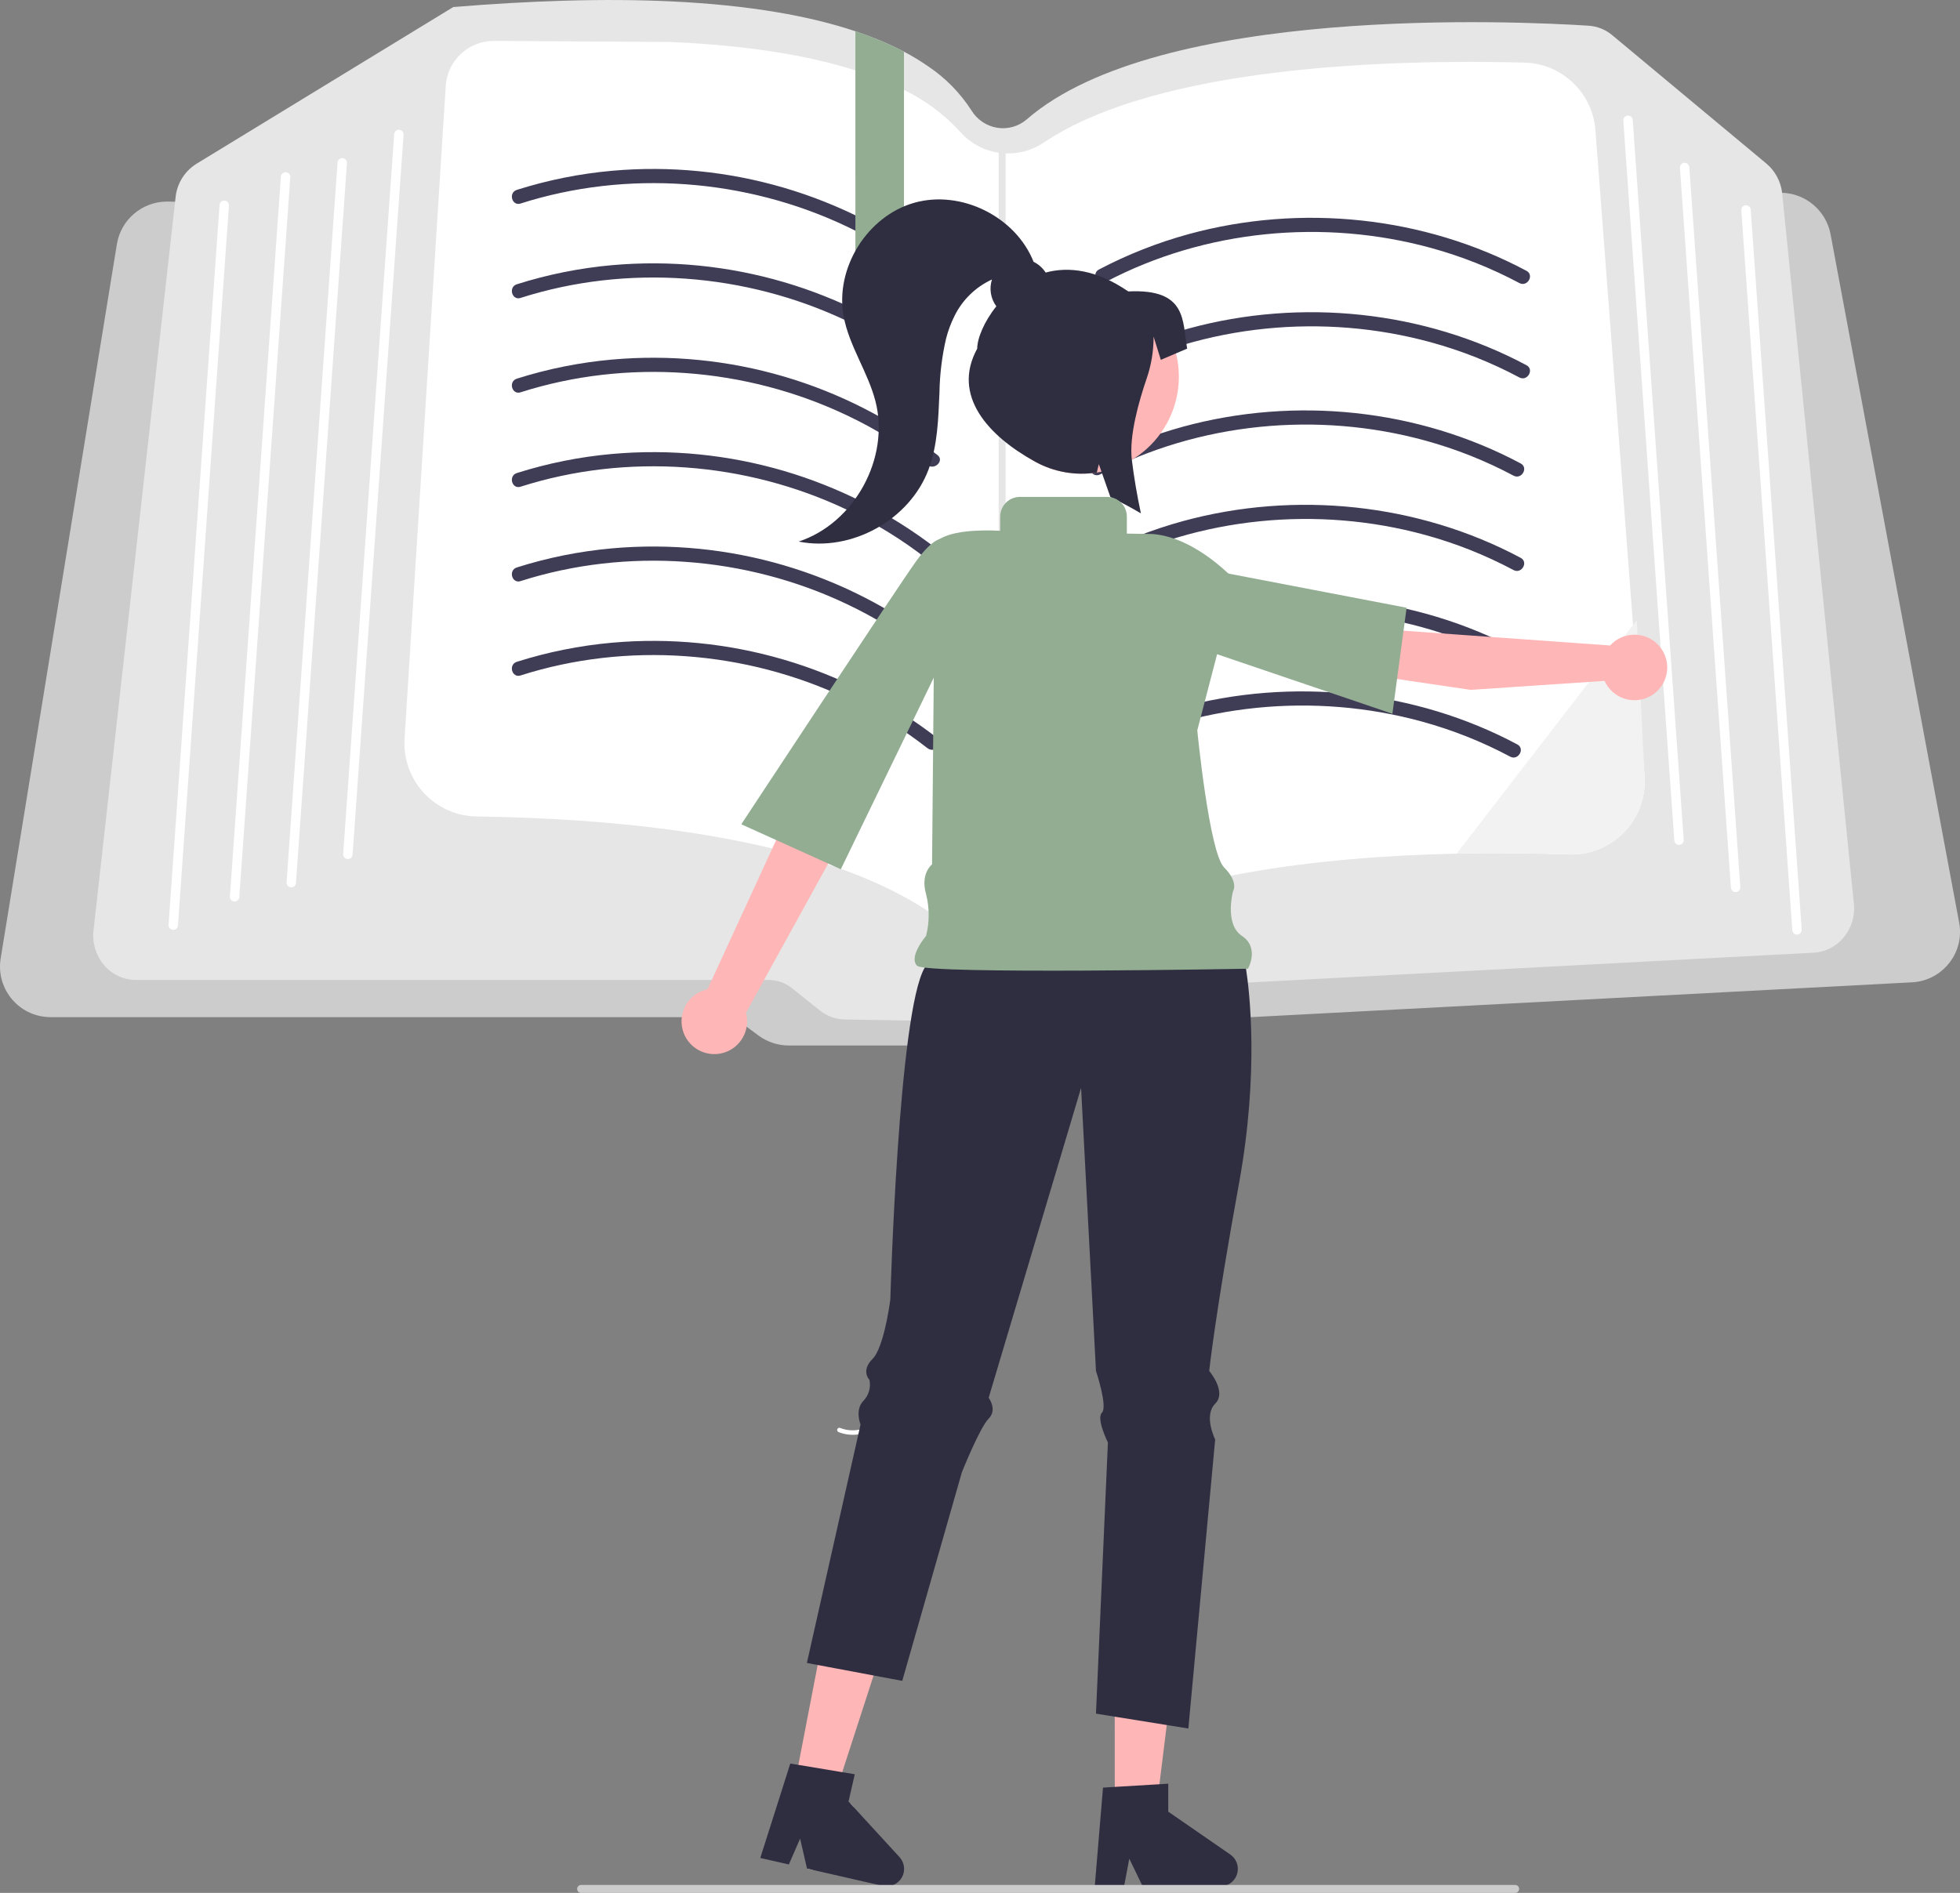 <?xml version="1.0" encoding="UTF-8"?>
<svg id="Layer_2" data-name="Layer 2" xmlns="http://www.w3.org/2000/svg" viewBox="0 0 588.14 568.11">
  <rect x="0" y="0" width="588.14" height="568.11" fill="#808080" stroke="none"/>
  <defs>
    <style>
      .cls-1 {
        fill: #f2f2f2;
      }

      .cls-1, .cls-2, .cls-3, .cls-4, .cls-5, .cls-6, .cls-7, .cls-8, .cls-9 {
        stroke-width: 0px;
      }

      .cls-2 {
        fill: #2f2e41;
      }

      .cls-3 {
        fill: #3f3d56;
      }

      .cls-4 {
        fill: #ccc;
      }

      .cls-5 {
        fill: #93ad92;
      }

      .cls-6 {
        fill: #fff;
      }

      .cls-7 {
        fill: #ffb6b6;
      }

      .cls-8 {
        fill: #f0f0f0;
      }

      .cls-9 {
        fill: #e6e6e6;
      }
    </style>
  </defs>
  <g id="Layer_1-2" data-name="Layer 1">
    <path class="cls-8" d="m242.41,561.13s.04-.05.06-.08c-.04.12-.08.24-.11.37l.05-.29Z"/>
    <path class="cls-6" d="m256.14,542.34c-.79,1.06-1.6,2.09-2.42,3.12-.79.99-1.58,1.98-2.37,2.98-2.07,2.54-3.91,5.26-5.51,8.12-.8,1.48-1.47,3.04-2,4.64l-1.27-.29s-.06.1-.1.14c.01-.05.03-.1.05-.15,2.33-7.28,7.63-12.92,12.23-18.98.16-.2.31-.4.46-.6l.93,1.02Z"/>
    <path class="cls-6" d="m249.14,502.2c7.21-4.94,12.29-12.41,14.24-20.92.19-.84,1.49-.5,1.3.34-2.04,8.86-7.35,16.62-14.86,21.74-.72.49-1.39-.68-.68-1.16Z"/>
    <path class="cls-6" d="m252.04,428.54c3.18,1.28,6.8.87,9.62-1.09.71-.5,1.38.67.68,1.16-3.12,2.15-7.11,2.61-10.64,1.23-.35-.1-.56-.46-.48-.82.1-.36.46-.57.82-.48Z"/>
    <path class="cls-4" d="m587.88,276.86l-38.59-206.62c-1.36-7.01-7.39-12.16-14.53-12.38-.31,0-.62,0-.94,0l-26.29.94-2.83.1-13.12.47-2.83.1-8.44.31-170.17,6.11c-.26.01-.52.01-.78,0l-38.13-.8-14.11-.29h-.45s-10.42-.23-10.42-.23l-90.76-1.89-24.06-.51-11.86-.24-2.84-.06-13.53-.28-2.84-.06-13.84-.28-2.84-.06-15.21-.32-2.39-.05-13.56-.28-2.14-.04h-.31c-7.43.03-13.77,5.41-14.99,12.75L.2,287.65c-1.35,8.28,4.26,16.08,12.54,17.43.81.13,1.63.2,2.45.2h200.43c2.95,0,5.82.96,8.2,2.7l3.8,2.82c2.62,1.93,5.78,2.97,9.04,2.98h118.12c4.03.01,7.9-1.59,10.74-4.45,2.41-2.41,5.62-3.84,9.01-4.01l199.23-10.5c8.37-.44,14.81-7.58,14.37-15.95-.04-.67-.11-1.34-.24-2h0Z"/>
    <path class="cls-9" d="m556.3,271.24l-21.51-213.11c0-.09-.02-.19-.03-.28-.4-3.4-2.08-6.53-4.7-8.74l-46.27-38.55c-2.01-1.69-4.51-2.69-7.14-2.85-21.17-1.36-128.8-6.39-168.52,28.09-2.44,2.12-5.69,3.06-8.89,2.55-3.2-.52-6.02-2.41-7.71-5.17-3.38-5.26-7.8-9.78-13-13.26-2.33-1.62-4.77-3.1-7.28-4.42-2.23-1.17-4.65-2.31-7.28-3.4-2.27-.94-4.69-1.85-7.28-2.72-13.45-4.49-31.42-7.85-55.44-8.97-9.96-.47-20.8-.53-32.19-.19-10.4.31-21.45.94-32.85,1.88h-.17S58.95,49.16,58.95,49.16c-3.5,2.18-5.81,5.85-6.25,9.96l-.16,1.41-24.48,218.71c-.43,3.76.71,7.52,3.16,10.41,2.38,2.82,5.87,4.45,9.56,4.47h189.94c2.53.01,4.97.88,6.94,2.46l8.29,6.64c2.16,1.74,4.84,2.71,7.61,2.76l83.52,1.37h.2c2.11,0,4.18-.54,6.03-1.57l16.11-8.95c1.47-.82,3.11-1.29,4.78-1.39l180.01-9.51c3.55-.19,6.85-1.88,9.08-4.65,2.31-2.81,3.4-6.44,3.01-10.06Z"/>
    <path class="cls-6" d="m493.47,232.81l-2.52-33.17-10.63-139.86-1.58-20.69c-.83-11.26-10.07-20.05-21.36-20.31-38.95-1-109.48.76-144.09,23.95-7.96,5.41-18.7,4.09-25.11-3.1-4.79-5.26-10.54-9.55-16.94-12.65-4.68-2.35-9.55-4.31-14.56-5.86-14.65-4.68-33.14-7.52-55.46-8.53l-52.98-.31h-.09c-7.62,0-13.92,5.93-14.4,13.53l-2.3,36.37-10.05,159.5c-.77,12.11,8.43,22.55,20.54,23.32.36.02.72.04,1.09.04,88.93,1.32,127.78,20.09,144.72,35.59,7.41,6.8,18.49,7.7,26.9,2.18,30.75-20.14,81.87-25.74,122.56-26.61,12.46-.26,23.94-.09,33.56.25,12.13.44,22.31-9.04,22.75-21.17.03-.82.01-1.65-.05-2.47h0Z"/>
    <path class="cls-6" d="m51.99,279.07s-.07,0-.1,0c-.78-.05-1.37-.73-1.31-1.51,0,0,0,0,0,0l15.3-216.05c.05-.77.71-1.36,1.48-1.32.01,0,.02,0,.03,0,.78.05,1.37.73,1.31,1.51,0,0,0,0,0,0l-15.3,216.05c-.05.74-.67,1.32-1.41,1.32Z"/>
    <path class="cls-6" d="m70.4,270.57s-.07,0-.1,0c-.78-.05-1.37-.73-1.31-1.51,0,0,0,0,0,0l15.3-216.05c.05-.77.71-1.36,1.48-1.32.01,0,.02,0,.03,0,.78.05,1.37.73,1.31,1.51,0,0,0,0,0,0l-15.3,216.05c-.05.74-.67,1.32-1.41,1.32Z"/>
    <path class="cls-6" d="m87.4,266.32s-.07,0-.1,0c-.78-.05-1.37-.73-1.31-1.51,0,0,0,0,0,0l15.3-216.05c.05-.77.71-1.36,1.48-1.32.01,0,.02,0,.03,0,.78.05,1.37.73,1.31,1.51,0,0,0,0,0,0l-15.3,216.05c-.05.74-.67,1.32-1.41,1.32Z"/>
    <path class="cls-6" d="m104.39,257.82s-.07,0-.1,0c-.78-.05-1.37-.73-1.31-1.51,0,0,0,0,0,0l15.3-216.05c.05-.77.71-1.36,1.48-1.32.01,0,.02,0,.03,0,.78.05,1.37.73,1.31,1.51,0,0,0,0,0,0l-15.3,216.05c-.05.74-.67,1.32-1.41,1.32Z"/>
    <path class="cls-6" d="m539.23,280.49s.07,0,.1,0c.78-.05,1.37-.73,1.31-1.51,0,0,0,0,0,0l-15.3-216.05c-.05-.77-.71-1.36-1.48-1.32-.01,0-.02,0-.03,0-.78.05-1.37.73-1.31,1.51,0,0,0,0,0,0l15.3,216.05c.05.74.67,1.32,1.41,1.32Z"/>
    <path class="cls-6" d="m520.81,267.74s.07,0,.1,0c.78-.05,1.37-.73,1.31-1.51,0,0,0,0,0,0l-15.3-216.05c-.05-.77-.71-1.36-1.48-1.32-.01,0-.02,0-.03,0-.78.05-1.37.73-1.31,1.51,0,0,0,0,0,0l15.3,216.05c.05.74.67,1.32,1.41,1.32Z"/>
    <path class="cls-6" d="m503.82,253.57s.07,0,.1,0c.78-.05,1.37-.73,1.31-1.51,0,0,0,0,0,0l-15.3-216.05c-.05-.77-.71-1.36-1.48-1.32-.01,0-.02,0-.03,0-.78.05-1.37.73-1.31,1.51,0,0,0,0,0,0l15.3,216.05c.05.74.67,1.32,1.41,1.32Z"/>
    <path class="cls-3" d="m156.22,61.08c31.93-10.19,67.55-7.49,97.79,6.86,8.63,4.07,16.78,9.09,24.3,14.97,2.13,1.67,5.16-1.32,3-3-27.78-21.55-62.69-31.78-97.71-28.65-9.69.87-19.25,2.79-28.52,5.73-2.6.83-1.49,4.93,1.13,4.1h0Z"/>
    <path class="cls-3" d="m331.9,84.56c29.68-15.6,65.23-19,97.5-10.15,9.2,2.52,18.09,6.05,26.51,10.54,2.41,1.29,4.56-2.38,2.14-3.67-30.76-16.41-67.68-20.19-101.27-11.04-9.37,2.56-18.43,6.13-27.03,10.65-2.42,1.27-.28,4.94,2.14,3.67Z"/>
    <path class="cls-3" d="m331.9,112.89c29.68-15.6,65.23-19,97.5-10.15,9.2,2.52,18.09,6.05,26.51,10.54,2.41,1.29,4.56-2.38,2.14-3.67-30.76-16.41-67.68-20.19-101.27-11.04-9.37,2.56-18.43,6.13-27.03,10.65-2.42,1.27-.28,4.94,2.14,3.67h0Z"/>
    <path class="cls-6" d="m379.71,186.59c-.34.01-.67.03-.99.04-2.37-.85-4.79-1.6-7.24-2.25-1.59-.42-3.2-.81-4.82-1.13-1.83-.4-3.67-.71-5.51-.98-3.51-.51-7.04-.81-10.58-.89-.11.01-.2-.06-.21-.17-.01-.11.06-.2.17-.21.01,0,.03,0,.04,0,.45,0,.91.01,1.35.04,3.55.13,7.09.48,10.59,1.03,1.83.3,3.65.65,5.47,1.05,1.64.37,3.29.78,4.9,1.23,2.31.65,4.58,1.4,6.83,2.24Z"/>
    <path class="cls-6" d="m420.56,188.35c-.24-.04-.48-.07-.74-.1-.98-.81-1.97-1.57-3-2.32-1.29-.93-2.62-1.81-3.98-2.63-3.01-1.83-6.16-3.43-9.41-4.79-5.14-2.14-10.46-3.82-15.89-5.01-6.2-1.36-12.48-2.34-18.8-2.95-6.32-.65-12.66-1.05-19.01-1.44-.27-.01-.28-.41,0-.4.79.06,1.59.1,2.39.16,6.42.4,12.83.85,19.21,1.57,6.32.68,12.59,1.77,18.77,3.26,5.27,1.3,10.42,3.07,15.38,5.28,2.85,1.28,5.62,2.75,8.27,4.4,1.69,1.06,3.31,2.2,4.87,3.4.65.51,1.3,1.02,1.93,1.57Z"/>
    <path class="cls-6" d="m417.9,188.02c-.26-.04-.52-.07-.78-.09-.3-.24-.61-.47-.92-.69-2.18-1.56-4.46-2.98-6.81-4.26-2.14-1.16-4.34-2.22-6.59-3.16-5.14-2.15-10.45-3.82-15.89-5.01-6.2-1.36-12.48-2.34-18.8-2.95-6.32-.65-12.66-1.05-19.01-1.44-.27-.03-.27-.41,0-.4.81.06,1.6.1,2.39.16,6.42.4,12.83.85,19.21,1.57,6.32.68,12.59,1.77,18.77,3.26,5.28,1.3,10.42,3.07,15.38,5.28,1.87.85,3.7,1.77,5.48,2.78,2.65,1.45,5.18,3.11,7.56,4.96Z"/>
    <path class="cls-6" d="m350.6,139.92l-.57.41c.19-.15.4-.28.6-.41h-.03Z"/>
    <path class="cls-3" d="m156.22,89.41c31.93-10.19,67.55-7.49,97.79,6.86,8.63,4.07,16.78,9.09,24.3,14.97,2.13,1.67,5.16-1.32,3-3-27.78-21.55-62.69-31.78-97.71-28.65-9.69.87-19.25,2.79-28.52,5.73-2.6.83-1.49,4.93,1.13,4.1h0Z"/>
    <path class="cls-3" d="m156.22,117.74c31.93-10.19,67.55-7.49,97.79,6.86,8.63,4.07,16.78,9.09,24.3,14.97,2.13,1.67,5.16-1.32,3-3-27.78-21.55-62.69-31.78-97.71-28.65-9.69.87-19.25,2.79-28.52,5.73-2.6.83-1.49,4.93,1.13,4.1h0Z"/>
    <path class="cls-3" d="m156.22,146.07c31.93-10.19,67.55-7.49,97.79,6.86,8.63,4.07,16.78,9.09,24.3,14.97,2.13,1.67,5.16-1.32,3-3-27.78-21.55-62.69-31.78-97.71-28.65-9.69.87-19.25,2.79-28.52,5.73-2.6.83-1.49,4.93,1.13,4.1h0Z"/>
    <path class="cls-3" d="m156.22,174.4c31.93-10.19,67.55-7.49,97.79,6.86,8.63,4.07,16.78,9.09,24.3,14.97,2.13,1.67,5.16-1.32,3-3-27.78-21.55-62.69-31.78-97.71-28.65-9.69.87-19.25,2.79-28.52,5.73-2.6.83-1.49,4.93,1.13,4.1h0Z"/>
    <path class="cls-3" d="m156.22,202.72c31.93-10.19,67.55-7.49,97.79,6.86,8.63,4.07,16.78,9.09,24.3,14.97,2.13,1.67,5.16-1.32,3-3-27.78-21.55-62.69-31.78-97.71-28.65-9.69.87-19.25,2.79-28.52,5.73-2.6.83-1.49,4.93,1.13,4.1h0Z"/>
    <path class="cls-5" d="m271.25,15.5v79.4c0,1.35-2.36,2.48-5.54,2.79-.55.06-1.14.08-1.74.08-1.75.03-3.49-.25-5.15-.84-.31-.12-.6-.26-.89-.42-.79-.46-1.25-1.01-1.25-1.61V9.38c2.59.87,5.01,1.78,7.28,2.72,2.64,1.1,5.06,2.23,7.28,3.4Z"/>
    <rect class="cls-9" x="299.68" y="42.73" width="2.08" height="256.83"/>
    <path class="cls-1" d="m487.42,249.7c-4.34,4.51-10.39,6.97-16.65,6.75-9.62-.34-21.1-.51-33.56-.25l-.07-.06,54-70,2.33,46.67c.47,6.23-1.73,12.37-6.05,16.89Z"/>
    <polygon class="cls-7" points="352.99 494.35 350.11 517.73 347.91 535.5 347.03 542.67 334.51 542.67 334.51 536.3 334.5 515.22 334.5 494.35 352.99 494.35"/>
    <path class="cls-3" d="m329.15,198.37c29.68-15.6,65.23-19,97.5-10.15,9.2,2.52,18.09,6.05,26.51,10.54,2.41,1.29,4.56-2.38,2.14-3.67-30.76-16.41-67.68-20.19-101.27-11.04-9.37,2.56-18.43,6.13-27.03,10.65-2.42,1.27-.28,4.94,2.14,3.67Z"/>
    <path class="cls-3" d="m329.15,226.7c29.68-15.6,65.23-19,97.5-10.15,9.2,2.52,18.09,6.05,26.51,10.54,2.41,1.29,4.56-2.38,2.14-3.67-30.76-16.41-67.68-20.19-101.27-11.04-9.37,2.56-18.43,6.13-27.03,10.65-2.42,1.27-.28,4.94,2.14,3.67h0Z"/>
    <polygon class="cls-7" points="265.69 491.9 262.14 502.86 259.29 511.65 258.8 513.16 256.85 519.17 252.73 531.88 250.68 538.21 239.29 536.01 238.38 535.84 239.12 532.02 239.57 529.69 244.55 503.87 245.36 499.71 245.49 499.04 245.86 497.11 247.54 488.4 259.68 490.74 261.08 491.01 265.69 491.9"/>
    <path class="cls-2" d="m371.8,355.12c-7.16,39.35-8.95,56.34-8.95,56.34,0,0,5.37,6.26,1.79,9.84s0,10.73,0,10.73l-8.05,86.75-6.48-1.05-15.61-2.51-5.63-.91,3.58-81.38s-3.58-7.16-1.79-8.95-1.79-12.52-1.79-12.52l-4.47-84.96-27.73,93.01s2.69,3.58,0,6.26c-2.68,2.68-8.04,16.1-8.04,16.1l-16.49,57.7-1.4,4.9-8.6-1.61-9.36-1.76-1.72-.32-3.06-.58-1.97-.37-.67-.12-3.24-.61.98-4.35.51-2.29,13.95-61.96.32-1.43.34-1.51s-1.79-4.47.89-7.16c1.59-1.66,2.26-4.01,1.79-6.26-.09-.09-.17-.19-.24-.3-.32-.43-.53-.93-.64-1.46-.24-1.12-.03-2.69,1.78-4.5.51-.54.94-1.15,1.27-1.82,2.72-5.15,4.09-16.06,4.09-16.06,0,0,2.42-86.41,10.34-99.61.31-.58.75-1.07,1.29-1.45,8.94-5.36,94.79,0,94.79,0,0,0,.12.62.31,1.8,1.03,6.63,3.98,31-2.09,64.38Z"/>
    <path id="fa90ba82-4976-41ea-9b03-d8a96d925ef6-359" class="cls-7" d="m368.99,196.37l2.51-15.1,46.16,7.77,65.5,4.69c3.64-4.03,9.86-4.34,13.89-.7,4.03,3.64,4.34,9.86.7,13.89-3.64,4.03-9.86,4.34-13.89.7-1.01-.91-1.82-2.03-2.38-3.27l-40.17,2.7-72.32-10.68Z"/>
    <path id="fb44d525-e05f-4433-9150-930b9a652ce4-360" class="cls-5" d="m334.48,185.92l3.26-13.48s17.7-3.26,31.69-.14l52.65,10.1-4.26,31.82-83.34-28.31Z"/>
    <path id="ed2da19a-1c50-4597-bafc-ed19ebf50383-361" class="cls-7" d="m212.29,296.92l29.45-63.98,21.49-45.27,18.64,10.97-58.03,105.32c1.42,5.24-1.67,10.65-6.92,12.07-5.24,1.42-10.65-1.67-12.07-6.92-1.42-5.24,1.67-10.65,6.92-12.07.17-.05.34-.09.51-.12h0Z"/>
    <path id="a46ff28a-e8a9-4d92-ab46-12a75733fdc3-362" class="cls-5" d="m297.23,168.27l-14.3-6.56s-2.53-.88-8,6.69-52.49,78.99-52.49,78.99l29.86,13.5,44.93-92.62Z"/>
    <path class="cls-2" d="m369.17,556.59l-18.61-12.86v-8.39l-2.65.16-13.4.8-3.53.21-2.44,29.22-.03.41h8.79l.08-.41,1.49-7.89,3.81,7.89.2.41h23.32c.7,0,1.39-.14,2.04-.41,2.66-1.12,3.91-4.2,2.79-6.86-.39-.92-1.03-1.71-1.86-2.28h0Z"/>
    <path class="cls-3" d="m330.16,142.37c29.68-15.6,65.23-19,97.5-10.15,9.2,2.52,18.09,6.05,26.51,10.54,2.41,1.29,4.56-2.38,2.14-3.67-30.76-16.41-67.68-20.19-101.27-11.04-9.37,2.56-18.43,6.13-27.03,10.65-2.42,1.27-.28,4.94,2.14,3.67Z"/>
    <path class="cls-3" d="m330.16,170.7c29.68-15.6,65.23-19,97.5-10.15,9.2,2.52,18.09,6.05,26.51,10.54,2.41,1.29,4.56-2.38,2.14-3.67-30.76-16.41-67.68-20.19-101.27-11.04-9.37,2.56-18.43,6.13-27.03,10.65-2.42,1.27-.28,4.94,2.14,3.67h0Z"/>
    <path class="cls-2" d="m269.91,557.36l-8.11-8.84-5.66-6.18-.93-1.02-.14-.15-.45-.49,1.87-8.18-3.76-.62-13.16-2.19-.71-.11-1.4-.24-.32-.05-4.49,14.15-4.07,12.79-.44,1.4,5.41,1.23,3.16.72,1.56-3.58.17-.38,1.02-2.35h0s.63-1.43.63-1.43l2.07,8.98.36.08h.05s1.27.3,1.27.3l2.48.57,17.34,3.96,1.23.28c2.82.63,5.62-1.14,6.27-3.95.38-1.68-.09-3.43-1.25-4.7Z"/>
    <path class="cls-7" d="m350.17,127.02c-4.09,7.51-11.29,12.84-19.67,14.56-.46.1-.92.18-1.39.25-15.89,2.48-30.79-8.38-33.27-24.28-2.48-15.89,8.39-30.79,24.28-33.27,15.89-2.48,30.79,8.38,33.27,24.28.99,6.34-.14,12.83-3.22,18.46Z"/>
    <path class="cls-2" d="m338.59,87.49c-9.53-6.55-17.92-7.55-24.82-5.69-.89-1.38-2.15-2.5-3.62-3.22-5.38-13.55-21.74-21.68-35.78-17.73-14.13,3.98-23.88,19.64-21.22,34.07,1.65,8.95,7.28,16.7,9.55,25.51,4.39,17.06-6.31,36.61-23.05,42.11,15.85,3.18,33.29-6.5,38.98-21.63,2.76-7.35,2.93-15.37,3.28-23.22.09-5.41.76-10.8,1.98-16.08.61-2.37,1.46-4.66,2.56-6.85,2.38-4.8,6.34-8.64,11.21-10.88-.88,2.74-.4,5.73,1.31,8.05-3.72,4.66-5.74,9.69-5.74,12.71-7.72,14.11,3.32,26.23,17.43,33.95,5.63,3.1,12.13,4.23,18.47,3.22l.59-2.52.8,2.27,2.67,7.61c3.08,1.49,6.13,3.12,9.16,4.9-1.15-5.4-2.08-10.79-2.72-16.06-.89-7.17,2.2-17.85,4.43-24.35,1.38-4,2.09-8.21,2.1-12.44v-.19l2.17,6.97,7.9-3.37c-1.47-8.43,0-18-17.62-17.17Z"/>
    <path class="cls-5" d="m277.89,280.89c1.04-4.11,1.04-8.41,0-12.52-1.79-6.26,1.79-8.94,1.79-8.94l.89-96.58c3.78-3.78,13.9-3.84,19.56-3.55v-4.25c0-3.26,2.64-5.91,5.91-5.91h26.19c3.26,0,5.91,2.64,5.91,5.91v5.1l7.68.12c13.38,1,25.08,14.21,25.08,14.21l-11.63,44.72s3.58,36.67,8.05,41.14c4.47,4.47,2.68,7.15,2.68,7.15,0,0-2.68,9.84,2.68,13.41,5.37,3.58,1.79,9.84,1.79,9.84,0,0-96.58,1.79-99.27-.89-2.68-2.68,2.68-8.94,2.68-8.94Z"/>
    <path class="cls-4" d="m455.85,566.92c0,.66-.53,1.19-1.18,1.19H174.37c-.66,0-1.19-.53-1.19-1.19s.53-1.19,1.19-1.19h280.29c.66,0,1.19.53,1.19,1.18h0Z"/>
  </g>
</svg>